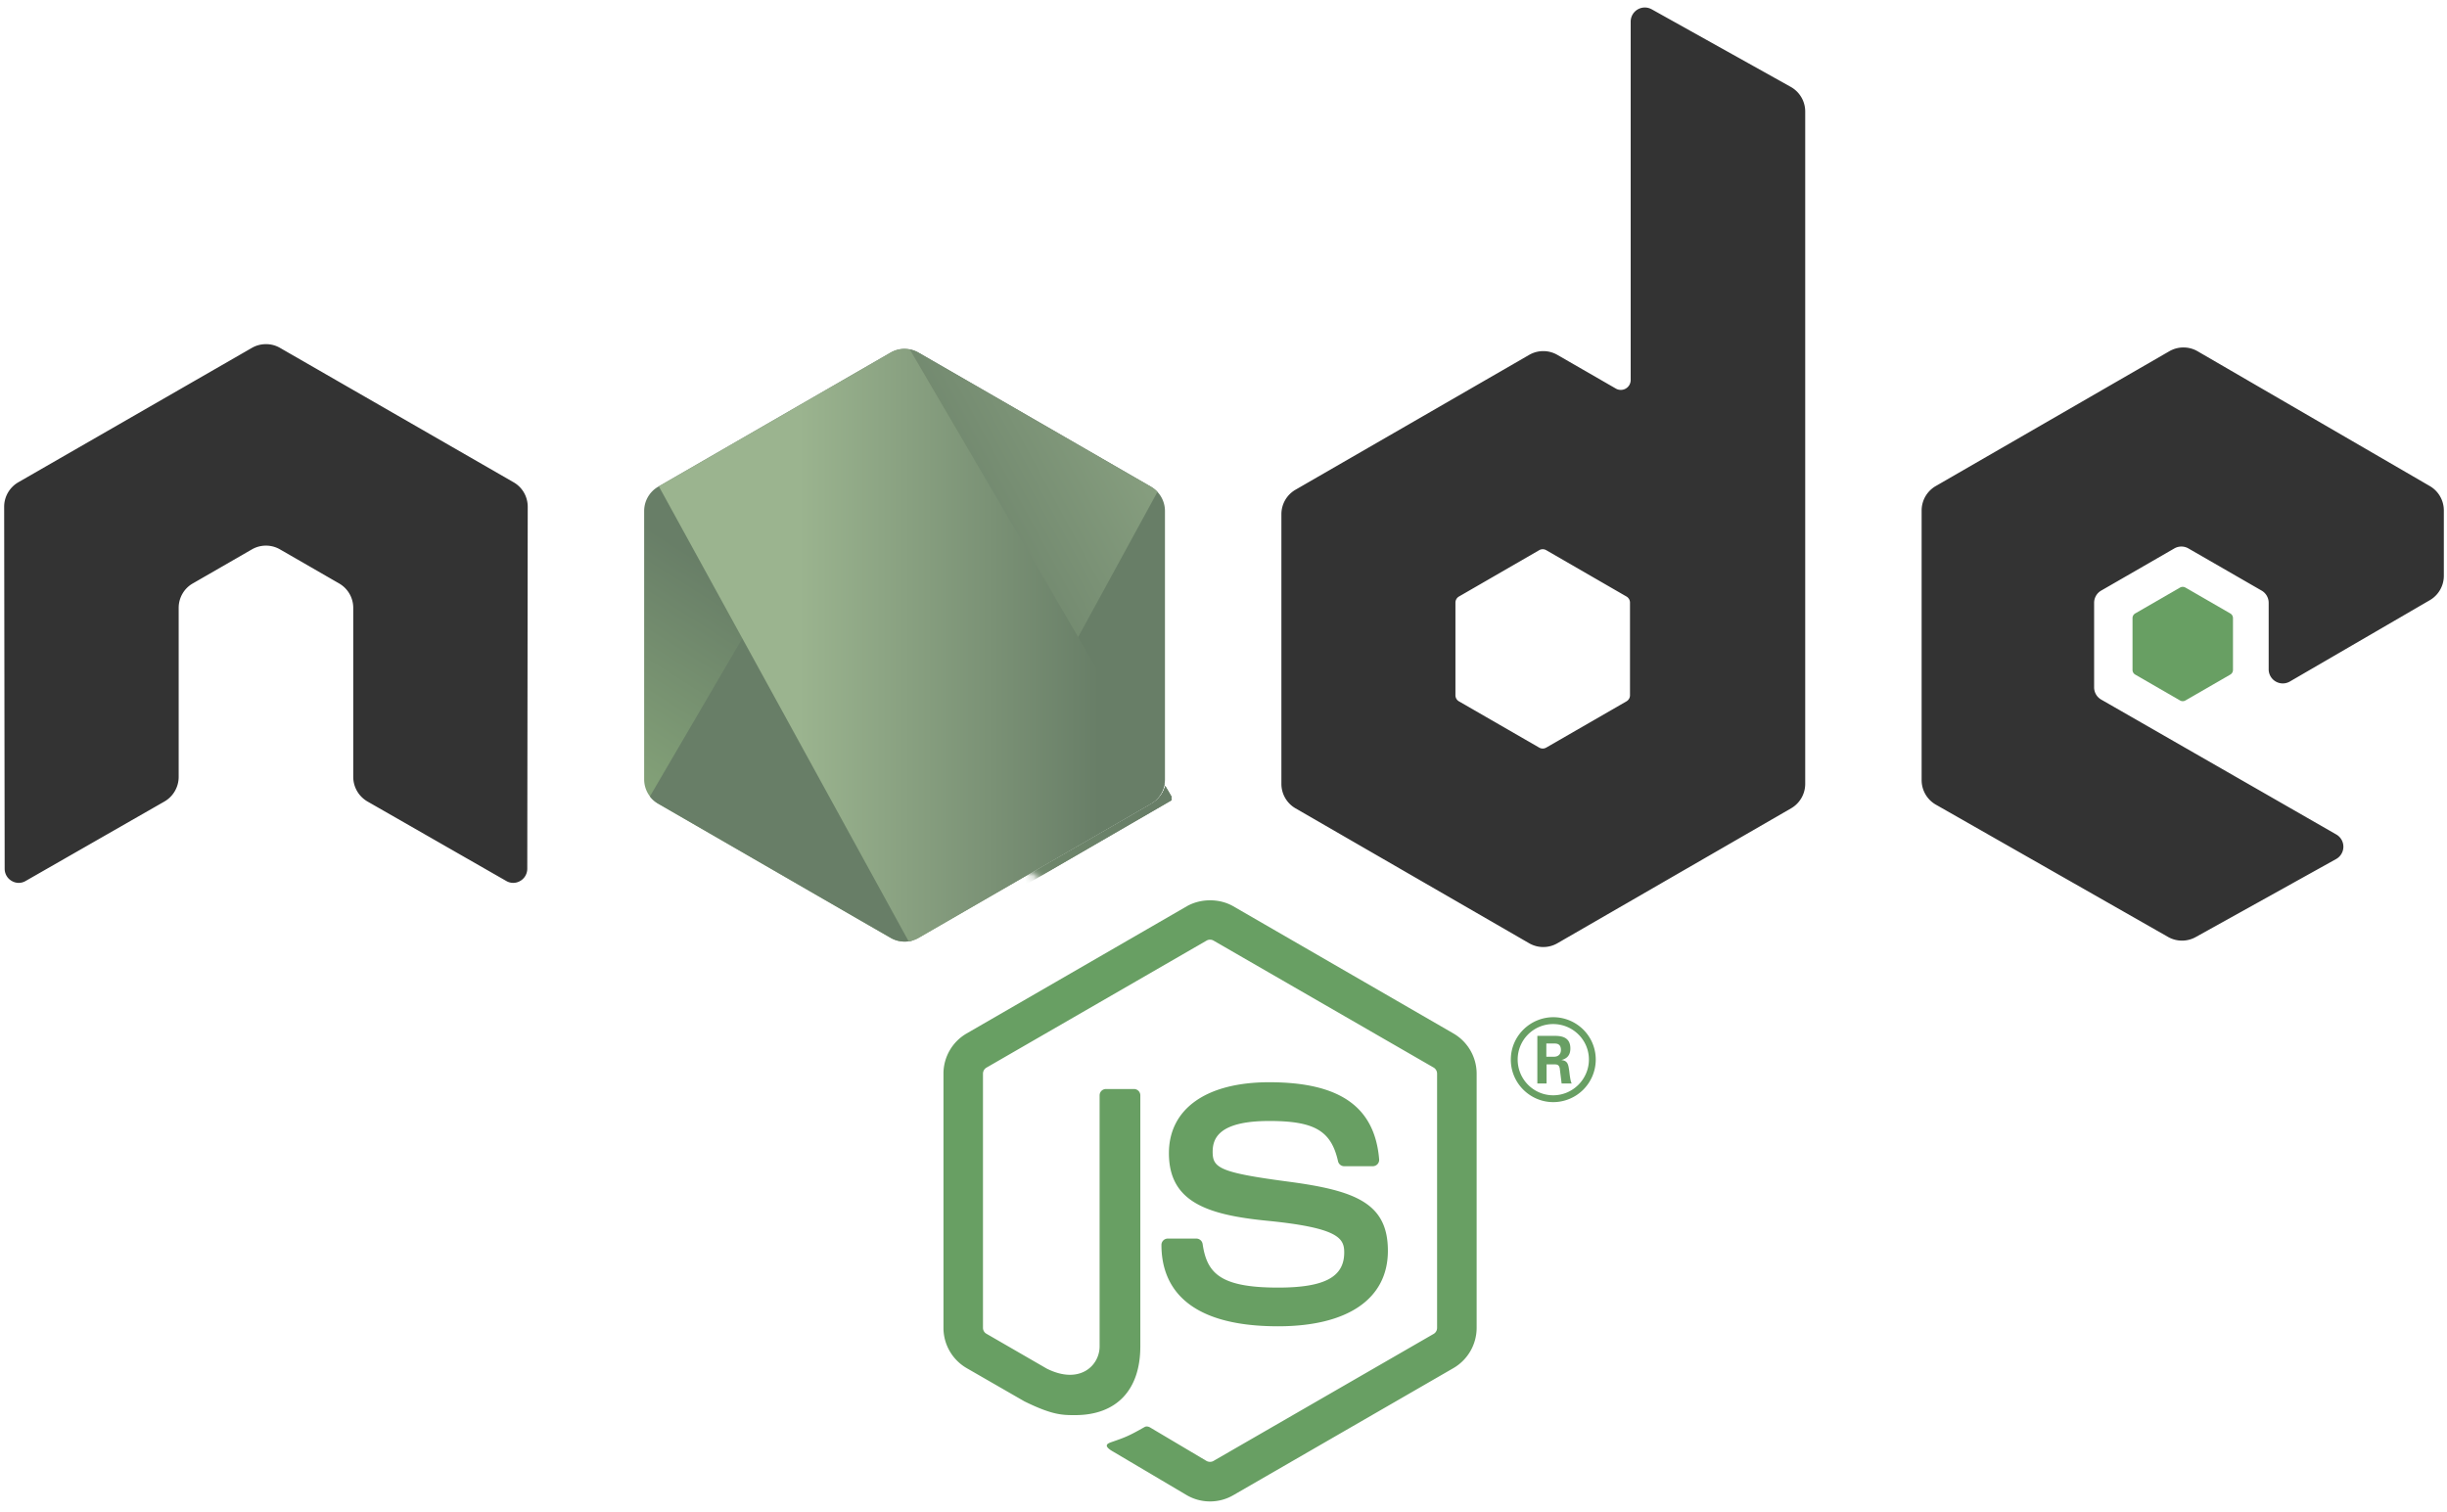 <svg width="280" height="173" viewBox="0 0 280 173" xmlns="http://www.w3.org/2000/svg" xmlns:xlink="http://www.w3.org/1999/xlink"><title>node-logo</title><defs><path d="M28.418 67.771L1.828 52.427a3.21 3.21 0 0 1-1.605-2.781V18.935c0-1.147.612-2.207 1.605-2.782L28.417.797a3.214 3.214 0 0 1 3.212 0l26.583 15.356a3.214 3.214 0 0 1 1.605 2.782v30.712a3.208 3.208 0 0 1-1.606 2.78L31.629 67.771a3.212 3.212 0 0 1-3.211 0" id="a"/><linearGradient x1="-4418.47%" y1="16.568%" x2="5323.229%" y2="16.568%" id="c"><stop stop-color="#9BB48F" offset="0%"/><stop stop-color="#9BB48F" offset="9.192%"/><stop stop-color="#9BB48F" offset="30.263%"/><stop stop-color="#687E67" offset="86.244%"/><stop stop-color="#687E67" offset="100%"/></linearGradient><path d="M28.418 67.771L1.828 52.427a3.21 3.21 0 0 1-1.605-2.781V18.935c0-1.147.612-2.207 1.605-2.782L28.417.797a3.214 3.214 0 0 1 3.212 0l26.583 15.356a3.214 3.214 0 0 1 1.605 2.782v30.712a3.208 3.208 0 0 1-1.606 2.78L31.629 67.771a3.212 3.212 0 0 1-3.211 0" id="d"/><linearGradient x1="-9713.77%" y1="31.987%" x2="27.929%" y2="31.987%" id="f"><stop stop-color="#9BB48F" offset="0%"/><stop stop-color="#9BB48F" offset="9.192%"/><stop stop-color="#9BB48F" offset="30.263%"/><stop stop-color="#687E67" offset="86.244%"/><stop stop-color="#687E67" offset="100%"/></linearGradient><path id="g" d="M0 378.635h378.635V0H0z"/><linearGradient x1="68.141%" y1="82.52%" x2="27.833%" y2="10.281%" id="i"><stop stop-color="#687E67" offset="0%"/><stop stop-color="#687E67" offset="52.88%"/><stop stop-color="#83A178" offset="100%"/></linearGradient><linearGradient x1="43.204%" y1="44.778%" x2="159.268%" y2="118.3%" id="j"><stop stop-color="#687E67" offset="0%"/><stop stop-color="#687E67" offset="13.756%"/><stop stop-color="#9BB48F" offset="69.737%"/><stop stop-color="#9BB48F" offset="90.808%"/><stop stop-color="#9BB48F" offset="100%"/></linearGradient><linearGradient x1="-4.533%" y1="49.998%" x2="101.719%" y2="49.998%" id="k"><stop stop-color="#9BB48F" offset="0%"/><stop stop-color="#9BB48F" offset="9.192%"/><stop stop-color="#9BB48F" offset="30.263%"/><stop stop-color="#687E67" offset="86.244%"/><stop stop-color="#687E67" offset="100%"/></linearGradient><path d="M28.418 67.771L1.828 52.427a3.21 3.21 0 0 1-1.605-2.781V18.935c0-1.147.612-2.207 1.605-2.782L28.417.797a3.214 3.214 0 0 1 3.212 0l26.583 15.356a3.214 3.214 0 0 1 1.605 2.782v30.712a3.208 3.208 0 0 1-1.606 2.78L31.629 67.771a3.212 3.212 0 0 1-3.211 0" id="l"/><linearGradient x1="-103.698%" y1="49.999%" x2="100.586%" y2="49.999%" id="n"><stop stop-color="#9BB48F" offset="0%"/><stop stop-color="#9BB48F" offset="9.192%"/><stop stop-color="#9BB48F" offset="30.263%"/><stop stop-color="#687E67" offset="86.244%"/><stop stop-color="#687E67" offset="100%"/></linearGradient><path d="M28.418 67.771L1.828 52.427a3.21 3.21 0 0 1-1.605-2.781V18.935c0-1.147.612-2.207 1.605-2.782L28.417.797a3.214 3.214 0 0 1 3.212 0l26.583 15.356a3.214 3.214 0 0 1 1.605 2.782v30.712a3.208 3.208 0 0 1-1.606 2.78L31.629 67.771a3.212 3.212 0 0 1-3.211 0" id="o"/><linearGradient x1="130.347%" y1="311.036%" x2="4.358%" y2="-101.153%" id="q"><stop stop-color="#687E67" offset="0%"/><stop stop-color="#687E67" offset="52.88%"/><stop stop-color="#83A178" offset="100%"/></linearGradient></defs><g fill="none" fill-rule="evenodd"><g transform="matrix(1 0 0 -1 73.485 108.128)"><mask id="b" fill="#fff"><use xlink:href="#a"/></mask><path d="M.396.209L.03 0h.488z" fill-rule="nonzero" fill="url(#c)" transform="translate(27.136 73.203)" mask="url(#b)"/></g><g transform="matrix(1 0 0 -1 73.485 108.128)"><mask id="e" fill="#fff"><use xlink:href="#d"/></mask><path d="M.176.24L0 .54V.139L.176.24z" fill-rule="nonzero" fill="url(#f)" transform="translate(60.582 16.408)" mask="url(#e)"/></g><g transform="matrix(1 0 0 -1 -48.94 275.99)"><mask id="h" fill="#fff"><use xlink:href="#g"/></mask><g mask="url(#h)"><path d="M187.395 104.16c-.921 0-1.838.24-2.644.707l-8.417 4.98c-1.257.704-.643.953-.229 1.097 1.677.582 2.017.717 3.806 1.731.186.106.434.065.626-.048l6.467-3.838c.234-.13.565-.13.78 0l25.211 14.55a.794.794 0 0 1 .385.683v29.094c0 .285-.15.55-.391.695l-25.2 14.538a.789.789 0 0 1-.777 0l-25.194-14.542a.81.81 0 0 1-.4-.69v-29.095c0-.279.155-.542.398-.674l6.906-3.99c3.747-1.874 6.042.333 6.042 2.55v28.725c0 .406.326.726.732.726h3.197c.4 0 .73-.32.73-.726v-28.725c0-5.001-2.723-7.87-7.464-7.87-1.457 0-2.605 0-5.807 1.579l-6.611 3.806a5.324 5.324 0 0 0-2.644 4.599v29.094a5.312 5.312 0 0 0 2.644 4.595l25.21 14.568c1.595.902 3.716.902 5.298 0l25.21-14.568a5.322 5.322 0 0 0 2.647-4.595v-29.094a5.337 5.337 0 0 0-2.648-4.6l-25.209-14.555a5.285 5.285 0 0 0-2.654-.707" fill="#689F63" fill-rule="nonzero"/><path d="M195.182 124.204c-11.032 0-13.343 5.064-13.343 9.311 0 .404.325.727.729.727h3.259a.73.73 0 0 0 .724-.618c.493-3.318 1.96-4.992 8.631-4.992 5.311 0 7.572 1.201 7.572 4.019 0 1.624-.64 2.83-8.894 3.638-6.898.683-11.165 2.207-11.165 7.725 0 5.087 4.287 8.12 11.476 8.12 8.077 0 12.073-2.803 12.58-8.817a.738.738 0 0 0-.193-.561.743.743 0 0 0-.534-.233h-3.272a.726.726 0 0 0-.707.57c-.786 3.492-2.694 4.607-7.874 4.607-5.798 0-6.472-2.02-6.472-3.534 0-1.834.795-2.367 8.624-3.403 7.748-1.024 11.428-2.474 11.428-7.92 0-5.493-4.58-8.639-12.569-8.639M225.88 155.051h.848c.693 0 .823.488.823.77 0 .747-.515.747-.798.747h-.872v-1.517zm-1.03 2.391h1.878c.643 0 1.903 0 1.903-1.44 0-1.003-.643-1.208-1.03-1.337.748-.051.798-.54.9-1.234.053-.436.13-1.183.283-1.44h-1.155c-.028.257-.208 1.646-.208 1.722-.075.31-.18.463-.565.463h-.95v-2.184h-1.055v5.45zm-2.248-2.712c0-2.263 1.826-4.089 4.062-4.089 2.263 0 4.088 1.864 4.088 4.089 0 2.262-1.85 4.061-4.088 4.061a4.053 4.053 0 0 1-4.062-4.061zm8.933-.014a4.872 4.872 0 0 0-4.859-4.858c-2.648 0-4.859 2.159-4.859 4.858 0 2.75 2.263 4.86 4.86 4.86 2.622 0 4.858-2.11 4.858-4.86z" fill="#689F63" fill-rule="nonzero"/><path d="M109.326 217.989c0 1.161-.611 2.23-1.614 2.805l-26.728 15.382a3.14 3.14 0 0 1-1.471.425h-.277a3.188 3.188 0 0 1-1.476-.425l-26.728-15.382a3.239 3.239 0 0 1-1.616-2.805l.058-41.42c0-.576.3-1.112.806-1.395a1.553 1.553 0 0 1 1.604 0l15.885 9.096a3.253 3.253 0 0 1 1.616 2.802v19.35c0 1.154.61 2.222 1.612 2.795l6.763 3.896a3.213 3.213 0 0 0 3.224 0l6.761-3.896a3.219 3.219 0 0 0 1.615-2.794v-19.351a3.26 3.26 0 0 1 1.618-2.802l15.88-9.096a1.571 1.571 0 0 1 1.614 0c.492.283.802.819.802 1.395l.052 41.42zM235.454 196.421a.805.805 0 0 0-.404-.697l-9.18-5.293a.81.81 0 0 0-.806 0l-9.181 5.293a.804.804 0 0 0-.404.697v10.602c0 .287.153.554.403.699l9.18 5.302c.25.145.558.145.809 0l9.18-5.302a.81.81 0 0 0 .403-.7v-10.6zm2.48 78.506a1.616 1.616 0 0 1-2.401-1.41v-41.02a1.13 1.13 0 0 0-1.694-.979l-6.695 3.858a3.228 3.228 0 0 1-3.226 0l-26.738-15.432a3.228 3.228 0 0 1-1.615-2.796v-30.869c0-1.153.615-2.219 1.613-2.797l26.738-15.442a3.23 3.23 0 0 1 3.23 0l26.742 15.442a3.233 3.233 0 0 1 1.615 2.797v76.949a3.23 3.23 0 0 1-1.656 2.82l-15.912 8.88zM326.971 207.3a3.228 3.228 0 0 1 1.607 2.792v7.48c0 1.15-.612 2.215-1.608 2.793l-26.567 15.425c-1 .58-2.233.581-3.235.004l-26.73-15.431a3.228 3.228 0 0 1-1.614-2.796v-30.86c0-1.162.623-2.233 1.63-2.806l26.564-15.136c.98-.56 2.18-.566 3.166-.018l16.067 8.93a1.613 1.613 0 0 1 .02 2.812l-26.899 15.438a1.615 1.615 0 0 0-.811 1.4V207c0 .577.308 1.111.808 1.399l8.372 4.826a1.612 1.612 0 0 0 1.611 0l8.376-4.826c.5-.288.807-.822.807-1.399v-7.609a1.615 1.615 0 0 1 2.426-1.396l16.01 9.306z" fill="#333"/><path d="M298.391 208.745a.618.618 0 0 0 .62 0l5.13-2.96a.62.62 0 0 0 .31-.536v-5.925a.62.62 0 0 0-.31-.537l-5.13-2.96a.618.618 0 0 0-.62 0l-5.126 2.96a.62.62 0 0 0-.31.537v5.925a.62.62 0 0 0 .31.537l5.126 2.96z" fill="#689F63"/></g></g><path d="M28.418 67.771L1.828 52.427a3.209 3.209 0 0 1-1.605-2.781V18.935c0-1.147.611-2.207 1.605-2.782L28.417.797a3.214 3.214 0 0 1 3.212 0l26.583 15.356a3.214 3.214 0 0 1 1.605 2.782v30.712a3.208 3.208 0 0 1-1.606 2.78L31.629 67.771a3.21 3.21 0 0 1-3.21 0" transform="matrix(1 0 0 -1 73.485 108.128)" fill-rule="nonzero" fill="url(#i)"/><path d="M.252 16.984c.253-.331.572-.615.945-.83L24.005 2.98 27.803.797a3.236 3.236 0 0 1 1.852-.42c.213.018.425.057.632.117l28.038 51.341c-.215.23-.464.43-.745.592l-17.41 10.05-9.2 5.294c-.263.152-.545.261-.835.332L.252 16.984z" transform="matrix(1 0 0 -1 74.116 108.128)" fill-rule="nonzero" fill="url(#j)"/><path d="M27.808 68.185a3.2 3.2 0 0 1-1.283-.414L.01 52.471 28.594.401c.396.057.784.19 1.142.396L56.32 16.153a3.216 3.216 0 0 1 1.551 2.194L28.729 68.132a3.341 3.341 0 0 1-.653.064c-.09 0-.18-.004-.268-.011" transform="matrix(1 0 0 -1 75.378 108.128)" fill-rule="nonzero" fill="url(#k)"/><g transform="matrix(1 0 0 -1 73.485 108.128)"><mask id="m" fill="#fff"><use xlink:href="#l"/></mask><path d="M27.988 16.784L1.372 1.43a3.208 3.208 0 0 0-1.174-.4l.53-.965L30.29 17.176v.403l-.73 1.25a3.36 3.36 0 0 0-1.573-2.045" fill-rule="nonzero" fill="url(#n)" transform="translate(30.29 -.631)" mask="url(#m)"/></g><g transform="matrix(1 0 0 -1 73.485 108.128)"><mask id="p" fill="#fff"><use xlink:href="#o"/></mask><path d="M27.988 16.784L1.372 1.43a3.208 3.208 0 0 0-1.174-.4l.53-.965L30.29 17.176v.403l-.73 1.25a3.36 3.36 0 0 0-1.573-2.045" fill-rule="nonzero" fill="url(#q)" transform="translate(30.29 -.631)" mask="url(#p)"/></g></g></svg>